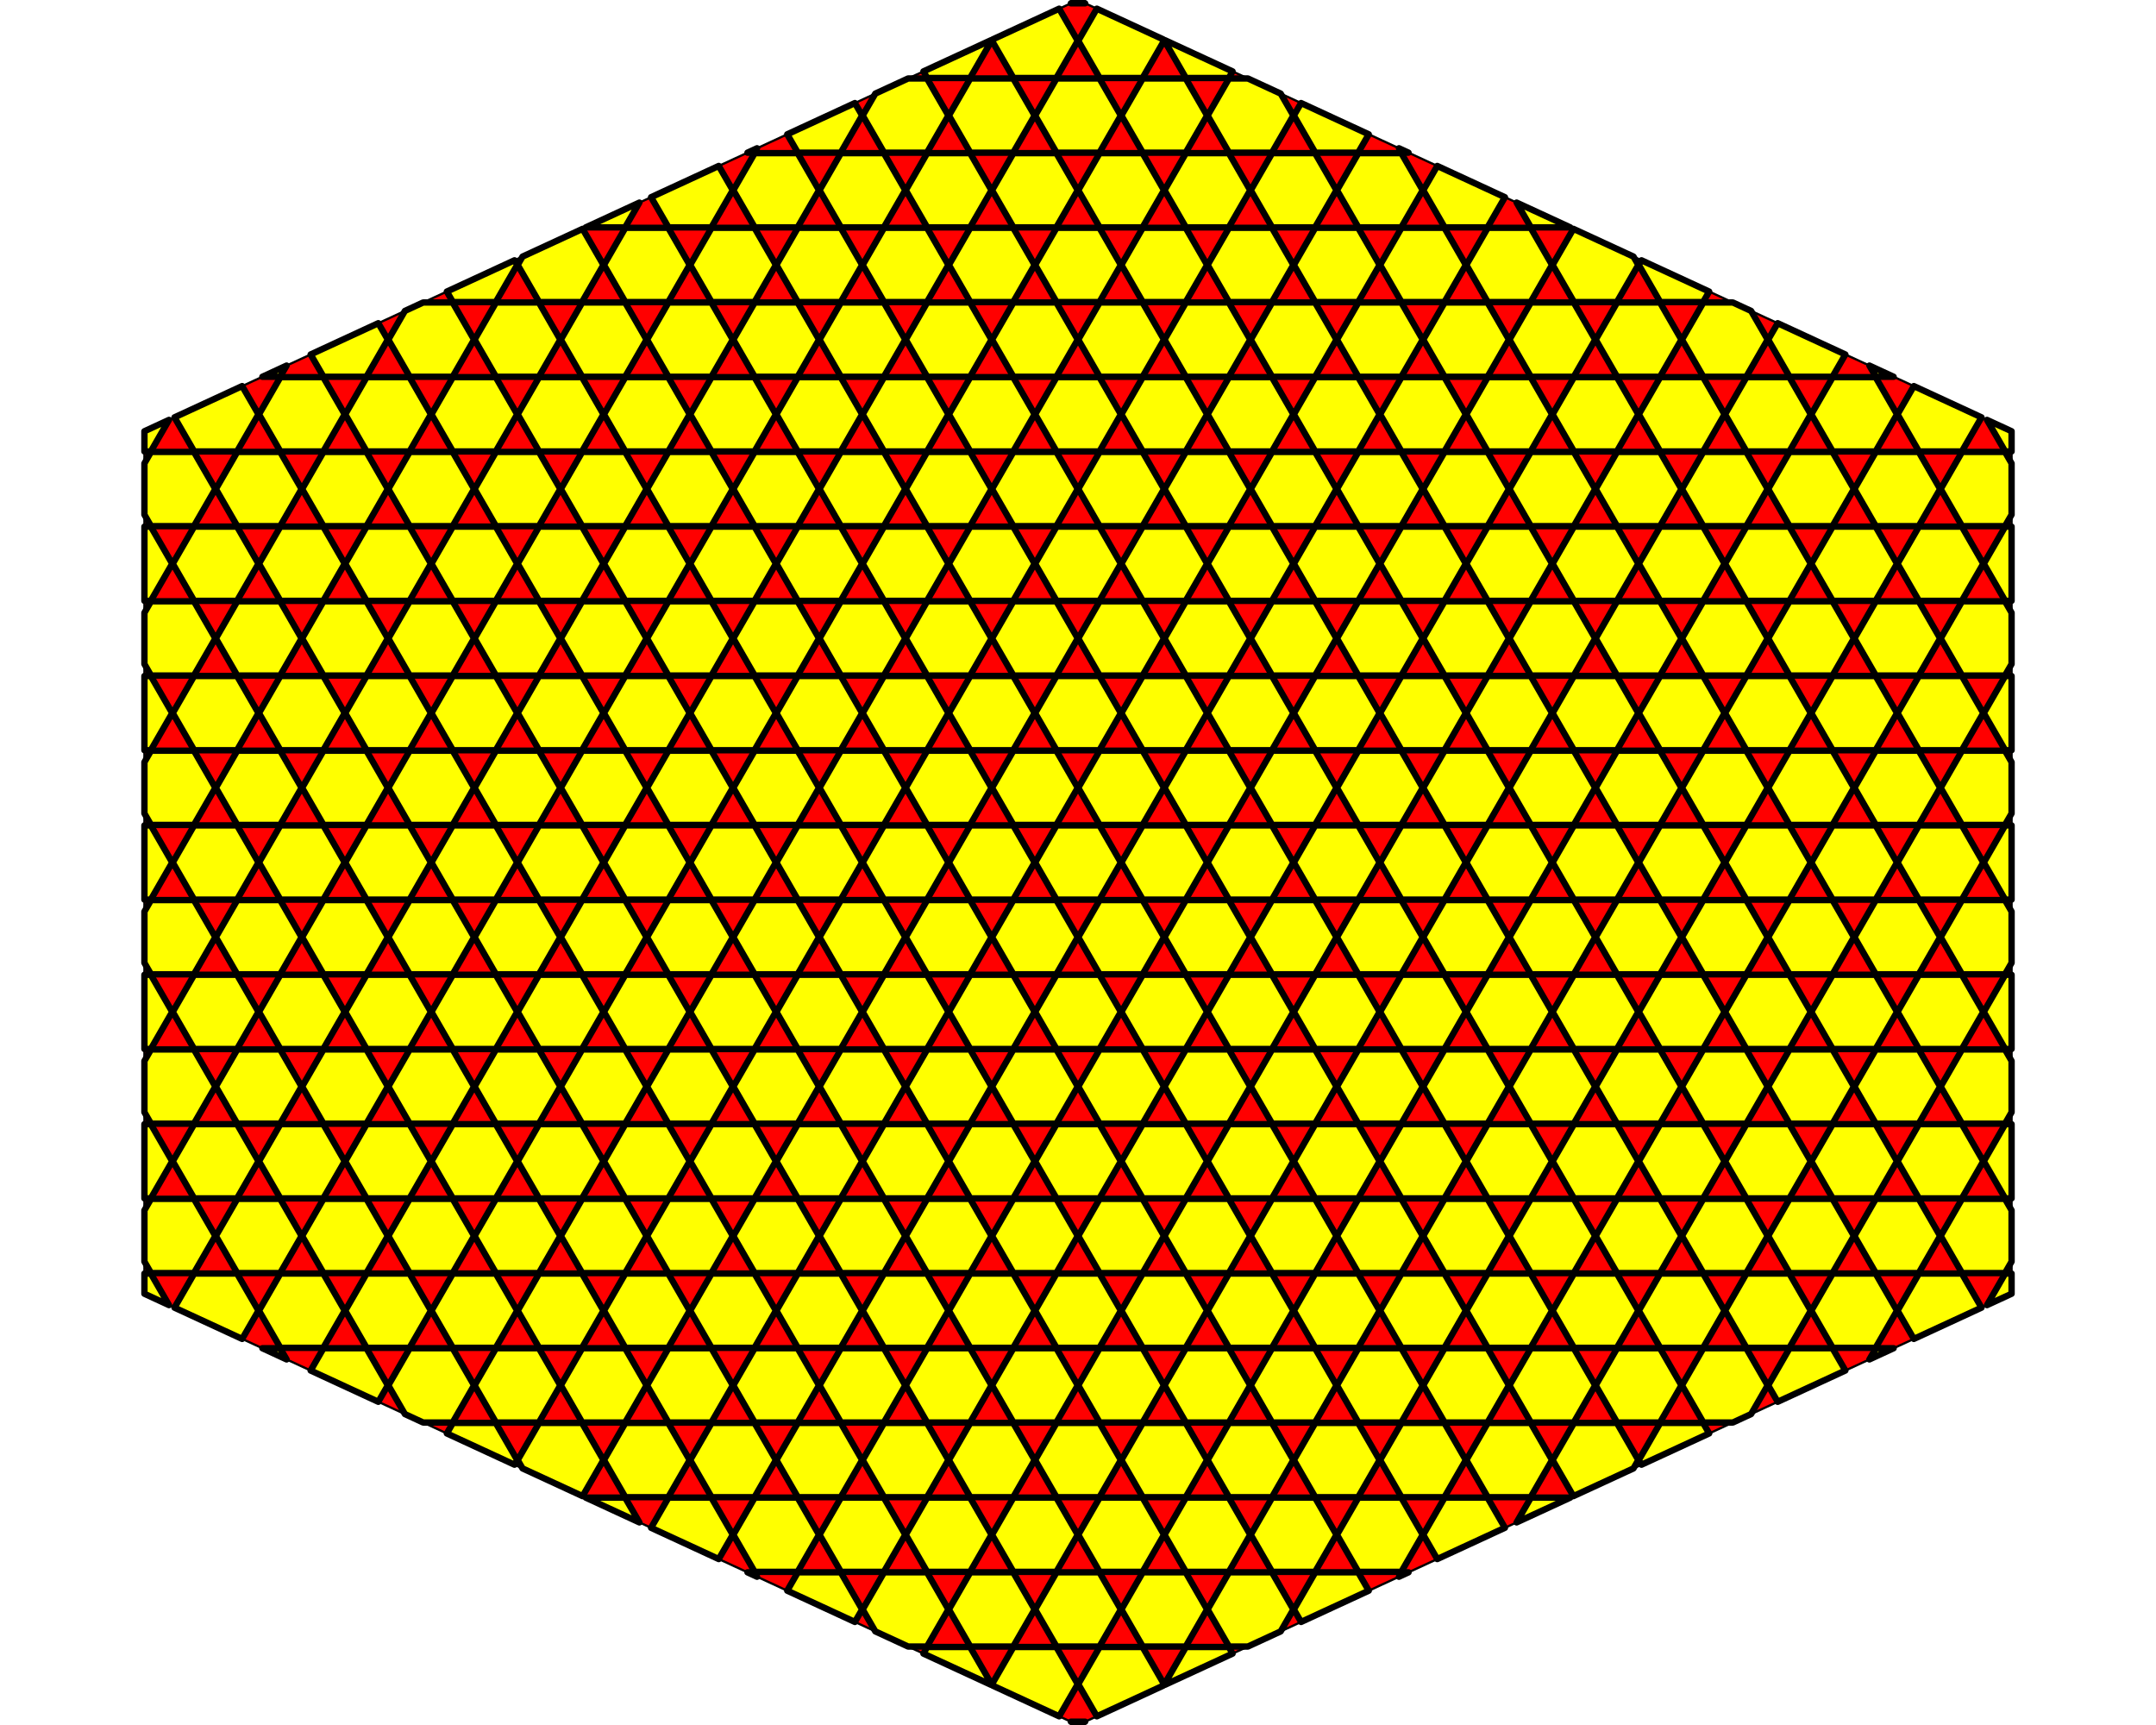 <?xml version='1.0' encoding='UTF-8' ?>
<svg xmlns='http://www.w3.org/2000/svg' xmlns:xlink='http://www.w3.org/1999/xlink' viewBox='0 0 720.00 576.00'>
<defs>
  <style type='text/css'><![CDATA[
    line, polyline, polygon, path, rect, circle {
      fill: none;
      stroke: #000000;
      stroke-linecap: round;
      stroke-linejoin: round;
      stroke-miterlimit: 10.00;
    }
  ]]></style>
</defs>
<rect width='100%' height='100%' style='stroke: none; fill: #FFFFFF;'/>
<polygon points='360.00,0.00 48.23,144.00 48.23,432.00 360.00,576.00 671.77,432.00 671.77,144.00 ' style='stroke-width: 0.75; fill: #FF0000;' />
<polygon points='64.84,375.37 57.69,387.77 64.84,400.16 79.16,400.16 86.31,387.77 79.16,375.37 ' style='stroke-width: 2.13; fill: #FFFF00;' />
<polygon points='64.84,325.49 57.69,337.88 64.84,350.28 79.16,350.28 86.31,337.88 79.16,325.49 ' style='stroke-width: 2.13; fill: #FFFF00;' />
<polygon points='64.84,275.60 57.69,288.00 64.84,300.40 79.16,300.40 86.31,288.00 79.16,275.60 ' style='stroke-width: 2.13; fill: #FFFF00;' />
<polygon points='64.84,225.72 57.69,238.12 64.84,250.51 79.16,250.51 86.31,238.12 79.16,225.72 ' style='stroke-width: 2.13; fill: #FFFF00;' />
<polygon points='64.84,175.84 57.69,188.23 64.84,200.63 79.16,200.63 86.31,188.23 79.16,175.84 ' style='stroke-width: 2.13; fill: #FFFF00;' />
<polygon points='79.24,300.55 72.09,312.94 79.24,325.34 93.56,325.34 100.71,312.94 93.56,300.55 ' style='stroke-width: 2.13; fill: #FFFF00;' />
<polygon points='79.24,250.66 72.09,263.06 79.24,275.45 93.56,275.45 100.71,263.06 93.56,250.66 ' style='stroke-width: 2.13; fill: #FFFF00;' />
<polygon points='79.24,400.31 72.09,412.71 79.24,425.10 93.56,425.10 100.71,412.71 93.56,400.31 ' style='stroke-width: 2.13; fill: #FFFF00;' />
<polygon points='79.24,350.43 72.09,362.82 79.24,375.22 93.56,375.22 100.71,362.82 93.56,350.43 ' style='stroke-width: 2.13; fill: #FFFF00;' />
<polygon points='79.24,200.78 72.09,213.18 79.24,225.57 93.56,225.57 100.71,213.18 93.56,200.78 ' style='stroke-width: 2.13; fill: #FFFF00;' />
<polygon points='79.24,150.90 72.09,163.29 79.24,175.69 93.56,175.69 100.71,163.29 93.56,150.90 ' style='stroke-width: 2.13; fill: #FFFF00;' />
<polygon points='93.64,425.25 86.49,437.65 93.64,450.05 107.96,450.05 115.11,437.65 107.96,425.25 ' style='stroke-width: 2.13; fill: #FFFF00;' />
<polygon points='93.64,375.37 86.49,387.77 93.64,400.16 107.96,400.16 115.11,387.77 107.96,375.37 ' style='stroke-width: 2.13; fill: #FFFF00;' />
<polygon points='93.64,175.84 86.49,188.23 93.64,200.63 107.96,200.63 115.11,188.23 107.96,175.84 ' style='stroke-width: 2.13; fill: #FFFF00;' />
<polygon points='93.64,125.95 86.49,138.35 93.64,150.75 107.96,150.75 115.11,138.35 107.96,125.95 ' style='stroke-width: 2.13; fill: #FFFF00;' />
<polygon points='93.64,325.49 86.49,337.88 93.64,350.28 107.96,350.28 115.11,337.88 107.96,325.49 ' style='stroke-width: 2.13; fill: #FFFF00;' />
<polygon points='93.64,275.60 86.49,288.00 93.64,300.40 107.96,300.40 115.11,288.00 107.96,275.60 ' style='stroke-width: 2.13; fill: #FFFF00;' />
<polygon points='93.64,225.72 86.49,238.12 93.64,250.51 107.96,250.51 115.11,238.12 107.96,225.72 ' style='stroke-width: 2.13; fill: #FFFF00;' />
<polygon points='108.04,350.43 100.89,362.82 108.04,375.22 122.36,375.22 129.51,362.82 122.36,350.43 ' style='stroke-width: 2.13; fill: #FFFF00;' />
<polygon points='108.04,300.55 100.89,312.94 108.04,325.34 122.36,325.34 129.51,312.94 122.36,300.55 ' style='stroke-width: 2.13; fill: #FFFF00;' />
<polygon points='108.04,250.66 100.89,263.06 108.04,275.45 122.36,275.45 129.51,263.06 122.36,250.66 ' style='stroke-width: 2.13; fill: #FFFF00;' />
<polygon points='108.04,200.78 100.89,213.18 108.04,225.57 122.36,225.57 129.51,213.18 122.36,200.78 ' style='stroke-width: 2.13; fill: #FFFF00;' />
<polygon points='108.04,400.31 100.89,412.71 108.04,425.10 122.36,425.10 129.51,412.71 122.36,400.31 ' style='stroke-width: 2.13; fill: #FFFF00;' />
<polygon points='108.04,150.90 100.89,163.29 108.04,175.69 122.36,175.69 129.51,163.29 122.36,150.90 ' style='stroke-width: 2.13; fill: #FFFF00;' />
<polygon points='122.44,425.25 115.29,437.65 122.44,450.05 136.76,450.05 143.91,437.65 136.76,425.25 ' style='stroke-width: 2.13; fill: #FFFF00;' />
<polygon points='122.44,125.95 115.29,138.35 122.44,150.75 136.76,150.75 143.91,138.35 136.76,125.95 ' style='stroke-width: 2.13; fill: #FFFF00;' />
<polygon points='122.44,325.49 115.29,337.88 122.44,350.28 136.76,350.28 143.91,337.88 136.76,325.49 ' style='stroke-width: 2.13; fill: #FFFF00;' />
<polygon points='122.44,275.60 115.29,288.00 122.44,300.40 136.76,300.40 143.91,288.00 136.76,275.60 ' style='stroke-width: 2.13; fill: #FFFF00;' />
<polygon points='122.44,225.72 115.29,238.12 122.44,250.51 136.76,250.51 143.91,238.12 136.76,225.72 ' style='stroke-width: 2.13; fill: #FFFF00;' />
<polygon points='122.44,375.37 115.29,387.77 122.44,400.16 136.76,400.16 143.91,387.77 136.76,375.37 ' style='stroke-width: 2.13; fill: #FFFF00;' />
<polygon points='122.44,175.84 115.29,188.23 122.44,200.63 136.76,200.63 143.91,188.23 136.76,175.84 ' style='stroke-width: 2.13; fill: #FFFF00;' />
<polygon points='136.84,400.31 129.69,412.71 136.84,425.10 151.16,425.10 158.31,412.71 151.16,400.31 ' style='stroke-width: 2.13; fill: #FFFF00;' />
<polygon points='136.84,150.90 129.69,163.29 136.84,175.69 151.16,175.69 158.31,163.29 151.16,150.90 ' style='stroke-width: 2.13; fill: #FFFF00;' />
<polygon points='136.84,350.43 129.69,362.82 136.84,375.22 151.16,375.22 158.31,362.82 151.16,350.43 ' style='stroke-width: 2.13; fill: #FFFF00;' />
<polygon points='136.84,300.55 129.69,312.94 136.84,325.34 151.16,325.34 158.31,312.94 151.16,300.55 ' style='stroke-width: 2.13; fill: #FFFF00;' />
<polygon points='136.84,250.66 129.69,263.06 136.84,275.45 151.16,275.45 158.31,263.06 151.16,250.66 ' style='stroke-width: 2.13; fill: #FFFF00;' />
<polygon points='136.84,200.78 129.69,213.18 136.84,225.57 151.16,225.57 158.31,213.18 151.16,200.78 ' style='stroke-width: 2.13; fill: #FFFF00;' />
<polygon points='151.24,425.25 144.09,437.65 151.24,450.05 165.56,450.05 172.71,437.65 165.56,425.25 ' style='stroke-width: 2.13; fill: #FFFF00;' />
<polygon points='151.24,125.95 144.09,138.35 151.24,150.75 165.56,150.75 172.71,138.35 165.56,125.95 ' style='stroke-width: 2.13; fill: #FFFF00;' />
<polygon points='151.24,325.49 144.09,337.88 151.24,350.28 165.56,350.28 172.71,337.88 165.56,325.49 ' style='stroke-width: 2.13; fill: #FFFF00;' />
<polygon points='151.24,275.60 144.09,288.00 151.24,300.40 165.56,300.40 172.71,288.00 165.56,275.60 ' style='stroke-width: 2.13; fill: #FFFF00;' />
<polygon points='151.24,225.72 144.09,238.12 151.24,250.51 165.56,250.51 172.71,238.12 165.56,225.72 ' style='stroke-width: 2.13; fill: #FFFF00;' />
<polygon points='151.24,375.37 144.09,387.77 151.24,400.16 165.56,400.16 172.71,387.77 165.56,375.37 ' style='stroke-width: 2.13; fill: #FFFF00;' />
<polygon points='151.24,175.84 144.09,188.23 151.24,200.63 165.56,200.63 172.71,188.23 165.56,175.84 ' style='stroke-width: 2.13; fill: #FFFF00;' />
<polygon points='165.64,450.19 158.49,462.59 165.64,474.99 179.96,474.99 187.11,462.59 179.96,450.19 ' style='stroke-width: 2.13; fill: #FFFF00;' />
<polygon points='165.64,350.43 158.49,362.82 165.64,375.22 179.96,375.22 187.11,362.82 179.96,350.43 ' style='stroke-width: 2.13; fill: #FFFF00;' />
<polygon points='165.64,300.55 158.49,312.94 165.64,325.34 179.96,325.34 187.11,312.94 179.96,300.55 ' style='stroke-width: 2.13; fill: #FFFF00;' />
<polygon points='165.64,250.66 158.49,263.06 165.64,275.45 179.96,275.45 187.11,263.06 179.96,250.66 ' style='stroke-width: 2.13; fill: #FFFF00;' />
<polygon points='165.64,200.78 158.49,213.18 165.64,225.57 179.96,225.57 187.11,213.18 179.96,200.78 ' style='stroke-width: 2.13; fill: #FFFF00;' />
<polygon points='165.64,101.01 158.49,113.41 165.64,125.81 179.96,125.81 187.11,113.41 179.96,101.01 ' style='stroke-width: 2.13; fill: #FFFF00;' />
<polygon points='165.64,400.31 158.49,412.71 165.64,425.10 179.96,425.10 187.11,412.71 179.96,400.31 ' style='stroke-width: 2.13; fill: #FFFF00;' />
<polygon points='165.64,150.90 158.49,163.29 165.64,175.69 179.96,175.69 187.11,163.29 179.96,150.90 ' style='stroke-width: 2.13; fill: #FFFF00;' />
<polygon points='180.04,175.84 172.89,188.23 180.04,200.63 194.36,200.63 201.51,188.23 194.36,175.84 ' style='stroke-width: 2.13; fill: #FFFF00;' />
<polygon points='180.04,375.37 172.89,387.77 180.04,400.16 194.36,400.16 201.51,387.77 194.36,375.37 ' style='stroke-width: 2.13; fill: #FFFF00;' />
<polygon points='180.04,425.25 172.89,437.65 180.04,450.05 194.36,450.05 201.51,437.65 194.36,425.25 ' style='stroke-width: 2.13; fill: #FFFF00;' />
<polygon points='180.04,325.49 172.89,337.88 180.04,350.28 194.36,350.28 201.51,337.88 194.36,325.49 ' style='stroke-width: 2.13; fill: #FFFF00;' />
<polygon points='180.04,275.60 172.89,288.00 180.04,300.40 194.36,300.40 201.51,288.00 194.36,275.60 ' style='stroke-width: 2.13; fill: #FFFF00;' />
<polygon points='180.04,225.72 172.89,238.12 180.04,250.51 194.36,250.51 201.51,238.12 194.36,225.72 ' style='stroke-width: 2.13; fill: #FFFF00;' />
<polygon points='180.04,125.95 172.89,138.35 180.04,150.75 194.36,150.75 201.51,138.35 194.36,125.95 ' style='stroke-width: 2.13; fill: #FFFF00;' />
<polygon points='194.44,400.31 187.29,412.71 194.44,425.10 208.76,425.10 215.91,412.71 208.76,400.31 ' style='stroke-width: 2.13; fill: #FFFF00;' />
<polygon points='194.44,150.90 187.29,163.29 194.44,175.69 208.76,175.69 215.91,163.29 208.76,150.90 ' style='stroke-width: 2.13; fill: #FFFF00;' />
<polygon points='194.44,450.19 187.29,462.59 194.44,474.99 208.76,474.99 215.91,462.59 208.76,450.19 ' style='stroke-width: 2.13; fill: #FFFF00;' />
<polygon points='194.44,300.55 187.29,312.94 194.44,325.34 208.76,325.34 215.91,312.94 208.76,300.55 ' style='stroke-width: 2.13; fill: #FFFF00;' />
<polygon points='194.44,250.66 187.29,263.06 194.44,275.45 208.76,275.45 215.91,263.06 208.76,250.66 ' style='stroke-width: 2.13; fill: #FFFF00;' />
<polygon points='194.44,101.01 187.29,113.41 194.44,125.81 208.76,125.81 215.91,113.41 208.76,101.01 ' style='stroke-width: 2.13; fill: #FFFF00;' />
<polygon points='194.44,350.43 187.29,362.82 194.44,375.22 208.76,375.22 215.91,362.82 208.76,350.43 ' style='stroke-width: 2.13; fill: #FFFF00;' />
<polygon points='194.44,200.78 187.29,213.18 194.44,225.57 208.76,225.57 215.91,213.18 208.76,200.78 ' style='stroke-width: 2.13; fill: #FFFF00;' />
<polygon points='208.84,175.84 201.69,188.23 208.84,200.63 223.16,200.63 230.31,188.23 223.16,175.84 ' style='stroke-width: 2.13; fill: #FFFF00;' />
<polygon points='208.84,425.25 201.69,437.65 208.84,450.05 223.16,450.05 230.31,437.65 223.16,425.25 ' style='stroke-width: 2.13; fill: #FFFF00;' />
<polygon points='208.84,375.37 201.69,387.77 208.84,400.16 223.16,400.16 230.31,387.77 223.16,375.37 ' style='stroke-width: 2.13; fill: #FFFF00;' />
<polygon points='208.84,325.49 201.69,337.88 208.84,350.28 223.16,350.28 230.31,337.88 223.16,325.49 ' style='stroke-width: 2.13; fill: #FFFF00;' />
<polygon points='208.84,275.60 201.69,288.00 208.84,300.40 223.16,300.40 230.31,288.00 223.16,275.60 ' style='stroke-width: 2.13; fill: #FFFF00;' />
<polygon points='208.84,225.72 201.69,238.12 208.84,250.51 223.16,250.51 230.31,238.12 223.16,225.72 ' style='stroke-width: 2.13; fill: #FFFF00;' />
<polygon points='208.84,125.95 201.69,138.35 208.84,150.75 223.16,150.75 230.31,138.35 223.16,125.95 ' style='stroke-width: 2.13; fill: #FFFF00;' />
<polygon points='208.84,475.14 201.69,487.53 208.84,499.93 223.16,499.93 230.31,487.53 223.16,475.14 ' style='stroke-width: 2.13; fill: #FFFF00;' />
<polygon points='208.84,76.07 201.69,88.47 208.84,100.86 223.16,100.86 230.31,88.47 223.16,76.07 ' style='stroke-width: 2.13; fill: #FFFF00;' />
<polygon points='223.24,350.43 216.09,362.82 223.24,375.22 237.56,375.22 244.71,362.82 237.56,350.43 ' style='stroke-width: 2.13; fill: #FFFF00;' />
<polygon points='223.24,200.78 216.09,213.18 223.24,225.57 237.56,225.57 244.71,213.18 237.56,200.78 ' style='stroke-width: 2.13; fill: #FFFF00;' />
<polygon points='223.24,450.19 216.09,462.59 223.24,474.99 237.56,474.99 244.71,462.59 237.56,450.19 ' style='stroke-width: 2.13; fill: #FFFF00;' />
<polygon points='223.24,400.31 216.09,412.71 223.24,425.10 237.56,425.10 244.71,412.71 237.56,400.31 ' style='stroke-width: 2.13; fill: #FFFF00;' />
<polygon points='223.24,300.55 216.09,312.94 223.24,325.34 237.56,325.34 244.71,312.94 237.56,300.55 ' style='stroke-width: 2.13; fill: #FFFF00;' />
<polygon points='223.24,250.66 216.09,263.06 223.24,275.45 237.56,275.45 244.71,263.06 237.56,250.66 ' style='stroke-width: 2.13; fill: #FFFF00;' />
<polygon points='223.24,150.90 216.09,163.29 223.24,175.69 237.56,175.69 244.71,163.29 237.56,150.90 ' style='stroke-width: 2.13; fill: #FFFF00;' />
<polygon points='223.24,101.01 216.09,113.41 223.24,125.81 237.56,125.81 244.71,113.41 237.56,101.01 ' style='stroke-width: 2.13; fill: #FFFF00;' />
<polygon points='237.64,375.37 230.49,387.77 237.64,400.16 251.96,400.16 259.11,387.77 251.96,375.37 ' style='stroke-width: 2.13; fill: #FFFF00;' />
<polygon points='237.64,325.49 230.49,337.88 237.64,350.28 251.96,350.28 259.11,337.88 251.96,325.49 ' style='stroke-width: 2.13; fill: #FFFF00;' />
<polygon points='237.64,275.60 230.49,288.00 237.64,300.40 251.96,300.40 259.11,288.00 251.96,275.60 ' style='stroke-width: 2.13; fill: #FFFF00;' />
<polygon points='237.64,225.72 230.49,238.12 237.64,250.51 251.96,250.51 259.11,238.12 251.96,225.72 ' style='stroke-width: 2.13; fill: #FFFF00;' />
<polygon points='237.64,175.84 230.49,188.23 237.64,200.63 251.96,200.63 259.11,188.23 251.96,175.84 ' style='stroke-width: 2.13; fill: #FFFF00;' />
<polygon points='237.64,425.25 230.49,437.65 237.64,450.05 251.96,450.05 259.11,437.65 251.96,425.25 ' style='stroke-width: 2.13; fill: #FFFF00;' />
<polygon points='237.64,125.95 230.49,138.35 237.64,150.75 251.96,150.75 259.11,138.35 251.96,125.95 ' style='stroke-width: 2.13; fill: #FFFF00;' />
<polygon points='237.64,475.14 230.49,487.53 237.64,499.93 251.96,499.93 259.11,487.53 251.96,475.14 ' style='stroke-width: 2.13; fill: #FFFF00;' />
<polygon points='237.64,76.07 230.49,88.47 237.64,100.86 251.96,100.86 259.11,88.47 251.96,76.07 ' style='stroke-width: 2.13; fill: #FFFF00;' />
<polygon points='252.04,500.08 244.89,512.47 252.04,524.87 266.36,524.87 273.51,512.47 266.36,500.08 ' style='stroke-width: 2.13; fill: #FFFF00;' />
<polygon points='252.04,450.19 244.89,462.59 252.04,474.99 266.36,474.99 273.51,462.59 266.36,450.19 ' style='stroke-width: 2.13; fill: #FFFF00;' />
<polygon points='252.04,400.31 244.89,412.71 252.04,425.10 266.36,425.10 273.51,412.71 266.36,400.31 ' style='stroke-width: 2.13; fill: #FFFF00;' />
<polygon points='252.04,350.43 244.89,362.82 252.04,375.22 266.36,375.22 273.51,362.82 266.36,350.43 ' style='stroke-width: 2.13; fill: #FFFF00;' />
<polygon points='252.04,300.55 244.89,312.94 252.04,325.34 266.36,325.34 273.51,312.94 266.36,300.55 ' style='stroke-width: 2.13; fill: #FFFF00;' />
<polygon points='252.04,250.66 244.89,263.06 252.04,275.45 266.36,275.45 273.51,263.06 266.36,250.66 ' style='stroke-width: 2.13; fill: #FFFF00;' />
<polygon points='252.04,200.78 244.89,213.18 252.04,225.57 266.36,225.57 273.51,213.18 266.36,200.78 ' style='stroke-width: 2.13; fill: #FFFF00;' />
<polygon points='252.04,150.90 244.89,163.29 252.04,175.69 266.36,175.69 273.51,163.29 266.36,150.90 ' style='stroke-width: 2.13; fill: #FFFF00;' />
<polygon points='252.04,101.01 244.89,113.41 252.04,125.81 266.36,125.81 273.51,113.41 266.36,101.01 ' style='stroke-width: 2.13; fill: #FFFF00;' />
<polygon points='252.04,51.13 244.89,63.53 252.04,75.92 266.36,75.92 273.51,63.53 266.36,51.13 ' style='stroke-width: 2.13; fill: #FFFF00;' />
<polygon points='266.44,425.25 259.29,437.65 266.44,450.05 280.76,450.05 287.91,437.65 280.76,425.25 ' style='stroke-width: 2.13; fill: #FFFF00;' />
<polygon points='266.44,375.37 259.29,387.77 266.44,400.16 280.76,400.16 287.91,387.77 280.76,375.37 ' style='stroke-width: 2.13; fill: #FFFF00;' />
<polygon points='266.44,325.49 259.29,337.88 266.44,350.28 280.76,350.28 287.91,337.88 280.76,325.49 ' style='stroke-width: 2.13; fill: #FFFF00;' />
<polygon points='266.44,275.60 259.29,288.00 266.44,300.40 280.76,300.40 287.91,288.00 280.76,275.60 ' style='stroke-width: 2.13; fill: #FFFF00;' />
<polygon points='266.44,225.72 259.29,238.12 266.44,250.51 280.76,250.51 287.91,238.12 280.76,225.72 ' style='stroke-width: 2.13; fill: #FFFF00;' />
<polygon points='266.44,175.84 259.29,188.23 266.44,200.63 280.76,200.63 287.91,188.23 280.76,175.84 ' style='stroke-width: 2.13; fill: #FFFF00;' />
<polygon points='266.44,125.95 259.29,138.35 266.44,150.75 280.76,150.75 287.91,138.35 280.76,125.95 ' style='stroke-width: 2.13; fill: #FFFF00;' />
<polygon points='266.44,475.14 259.29,487.53 266.44,499.93 280.76,499.93 287.91,487.53 280.76,475.14 ' style='stroke-width: 2.13; fill: #FFFF00;' />
<polygon points='266.44,76.07 259.29,88.47 266.44,100.86 280.76,100.86 287.91,88.47 280.76,76.07 ' style='stroke-width: 2.13; fill: #FFFF00;' />
<polygon points='280.84,500.08 273.69,512.47 280.84,524.87 295.16,524.87 302.31,512.47 295.16,500.08 ' style='stroke-width: 2.13; fill: #FFFF00;' />
<polygon points='280.84,400.31 273.69,412.71 280.84,425.10 295.16,425.10 302.31,412.71 295.16,400.31 ' style='stroke-width: 2.13; fill: #FFFF00;' />
<polygon points='280.84,350.43 273.69,362.82 280.84,375.22 295.16,375.22 302.31,362.82 295.16,350.43 ' style='stroke-width: 2.13; fill: #FFFF00;' />
<polygon points='280.84,300.55 273.69,312.94 280.84,325.34 295.16,325.34 302.31,312.94 295.16,300.55 ' style='stroke-width: 2.13; fill: #FFFF00;' />
<polygon points='280.84,250.66 273.69,263.06 280.84,275.45 295.16,275.45 302.31,263.06 295.16,250.66 ' style='stroke-width: 2.13; fill: #FFFF00;' />
<polygon points='280.84,200.78 273.69,213.18 280.84,225.57 295.16,225.57 302.31,213.18 295.16,200.78 ' style='stroke-width: 2.13; fill: #FFFF00;' />
<polygon points='280.84,150.90 273.69,163.29 280.84,175.69 295.16,175.69 302.31,163.29 295.16,150.90 ' style='stroke-width: 2.13; fill: #FFFF00;' />
<polygon points='280.84,101.01 273.69,113.41 280.84,125.81 295.16,125.81 302.31,113.41 295.16,101.01 ' style='stroke-width: 2.13; fill: #FFFF00;' />
<polygon points='280.84,51.13 273.69,63.53 280.84,75.92 295.16,75.92 302.31,63.53 295.16,51.13 ' style='stroke-width: 2.13; fill: #FFFF00;' />
<polygon points='280.84,450.19 273.69,462.59 280.84,474.99 295.16,474.99 302.31,462.59 295.16,450.19 ' style='stroke-width: 2.13; fill: #FFFF00;' />
<polygon points='295.24,425.25 288.09,437.65 295.24,450.05 309.56,450.05 316.71,437.65 309.56,425.25 ' style='stroke-width: 2.13; fill: #FFFF00;' />
<polygon points='295.24,375.37 288.09,387.77 295.24,400.16 309.56,400.16 316.71,387.77 309.56,375.37 ' style='stroke-width: 2.13; fill: #FFFF00;' />
<polygon points='295.24,325.49 288.09,337.88 295.24,350.28 309.56,350.28 316.71,337.88 309.56,325.49 ' style='stroke-width: 2.13; fill: #FFFF00;' />
<polygon points='295.24,275.60 288.09,288.00 295.24,300.40 309.56,300.40 316.71,288.00 309.56,275.60 ' style='stroke-width: 2.13; fill: #FFFF00;' />
<polygon points='295.24,225.72 288.09,238.12 295.24,250.51 309.56,250.51 316.71,238.12 309.56,225.72 ' style='stroke-width: 2.13; fill: #FFFF00;' />
<polygon points='295.24,175.84 288.09,188.23 295.24,200.63 309.56,200.63 316.71,188.23 309.56,175.84 ' style='stroke-width: 2.13; fill: #FFFF00;' />
<polygon points='295.24,125.95 288.09,138.35 295.24,150.75 309.56,150.75 316.71,138.35 309.56,125.95 ' style='stroke-width: 2.13; fill: #FFFF00;' />
<polygon points='295.24,475.14 288.09,487.53 295.24,499.93 309.56,499.93 316.71,487.53 309.56,475.14 ' style='stroke-width: 2.13; fill: #FFFF00;' />
<polygon points='295.24,76.07 288.09,88.47 295.24,100.86 309.56,100.86 316.71,88.47 309.56,76.07 ' style='stroke-width: 2.13; fill: #FFFF00;' />
<polygon points='309.64,500.08 302.49,512.47 309.64,524.87 323.96,524.87 331.11,512.47 323.96,500.08 ' style='stroke-width: 2.13; fill: #FFFF00;' />
<polygon points='309.64,450.19 302.49,462.59 309.64,474.99 323.96,474.99 331.11,462.59 323.96,450.19 ' style='stroke-width: 2.13; fill: #FFFF00;' />
<polygon points='309.64,400.31 302.49,412.71 309.64,425.10 323.96,425.10 331.11,412.71 323.96,400.31 ' style='stroke-width: 2.13; fill: #FFFF00;' />
<polygon points='309.64,350.43 302.49,362.82 309.64,375.22 323.96,375.22 331.11,362.82 323.96,350.43 ' style='stroke-width: 2.13; fill: #FFFF00;' />
<polygon points='309.64,300.55 302.49,312.94 309.64,325.34 323.96,325.34 331.11,312.94 323.96,300.55 ' style='stroke-width: 2.13; fill: #FFFF00;' />
<polygon points='309.64,250.66 302.49,263.06 309.64,275.45 323.96,275.45 331.11,263.06 323.96,250.66 ' style='stroke-width: 2.13; fill: #FFFF00;' />
<polygon points='309.64,200.78 302.49,213.18 309.64,225.57 323.96,225.57 331.11,213.18 323.96,200.78 ' style='stroke-width: 2.13; fill: #FFFF00;' />
<polygon points='309.64,150.90 302.49,163.29 309.64,175.69 323.96,175.69 331.11,163.29 323.96,150.90 ' style='stroke-width: 2.13; fill: #FFFF00;' />
<polygon points='309.64,101.01 302.49,113.41 309.64,125.81 323.96,125.81 331.11,113.41 323.96,101.01 ' style='stroke-width: 2.13; fill: #FFFF00;' />
<polygon points='309.64,51.13 302.49,63.53 309.64,75.92 323.96,75.92 331.11,63.53 323.96,51.13 ' style='stroke-width: 2.13; fill: #FFFF00;' />
<polygon points='324.04,525.02 316.89,537.42 324.04,549.81 338.36,549.81 345.51,537.42 338.36,525.02 ' style='stroke-width: 2.13; fill: #FFFF00;' />
<polygon points='324.04,475.14 316.89,487.53 324.04,499.93 338.36,499.93 345.51,487.53 338.36,475.14 ' style='stroke-width: 2.13; fill: #FFFF00;' />
<polygon points='324.04,325.49 316.89,337.88 324.04,350.28 338.36,350.28 345.51,337.88 338.36,325.49 ' style='stroke-width: 2.13; fill: #FFFF00;' />
<polygon points='324.04,275.60 316.89,288.00 324.04,300.40 338.36,300.40 345.51,288.00 338.36,275.60 ' style='stroke-width: 2.13; fill: #FFFF00;' />
<polygon points='324.04,225.72 316.89,238.12 324.04,250.51 338.36,250.51 345.51,238.12 338.36,225.72 ' style='stroke-width: 2.13; fill: #FFFF00;' />
<polygon points='324.04,175.84 316.89,188.23 324.04,200.63 338.36,200.63 345.51,188.23 338.36,175.84 ' style='stroke-width: 2.13; fill: #FFFF00;' />
<polygon points='324.04,76.07 316.89,88.47 324.04,100.86 338.36,100.86 345.51,88.47 338.36,76.07 ' style='stroke-width: 2.13; fill: #FFFF00;' />
<polygon points='324.04,26.19 316.89,38.58 324.04,50.98 338.36,50.98 345.51,38.58 338.36,26.19 ' style='stroke-width: 2.13; fill: #FFFF00;' />
<polygon points='324.04,425.25 316.89,437.65 324.04,450.05 338.36,450.05 345.51,437.65 338.36,425.25 ' style='stroke-width: 2.13; fill: #FFFF00;' />
<polygon points='324.04,375.37 316.89,387.77 324.04,400.16 338.36,400.16 345.51,387.77 338.36,375.37 ' style='stroke-width: 2.13; fill: #FFFF00;' />
<polygon points='324.04,125.95 316.89,138.35 324.04,150.75 338.36,150.75 345.51,138.35 338.36,125.95 ' style='stroke-width: 2.13; fill: #FFFF00;' />
<polygon points='338.44,450.19 331.29,462.59 338.44,474.99 352.76,474.99 359.91,462.59 352.76,450.19 ' style='stroke-width: 2.13; fill: #FFFF00;' />
<polygon points='338.44,101.01 331.29,113.41 338.44,125.81 352.76,125.81 359.91,113.41 352.76,101.01 ' style='stroke-width: 2.13; fill: #FFFF00;' />
<polygon points='338.44,500.08 331.29,512.47 338.44,524.87 352.76,524.87 359.91,512.47 352.76,500.08 ' style='stroke-width: 2.13; fill: #FFFF00;' />
<polygon points='338.44,350.43 331.29,362.82 338.44,375.22 352.76,375.22 359.91,362.82 352.76,350.43 ' style='stroke-width: 2.13; fill: #FFFF00;' />
<polygon points='338.44,300.55 331.29,312.94 338.44,325.34 352.76,325.34 359.91,312.94 352.76,300.55 ' style='stroke-width: 2.13; fill: #FFFF00;' />
<polygon points='338.44,250.66 331.29,263.06 338.44,275.45 352.76,275.45 359.91,263.06 352.76,250.66 ' style='stroke-width: 2.13; fill: #FFFF00;' />
<polygon points='338.44,200.78 331.29,213.18 338.44,225.57 352.76,225.57 359.91,213.18 352.76,200.78 ' style='stroke-width: 2.13; fill: #FFFF00;' />
<polygon points='338.44,51.13 331.29,63.53 338.44,75.92 352.76,75.92 359.91,63.53 352.76,51.13 ' style='stroke-width: 2.13; fill: #FFFF00;' />
<polygon points='338.44,400.31 331.29,412.71 338.44,425.10 352.76,425.10 359.91,412.71 352.76,400.31 ' style='stroke-width: 2.13; fill: #FFFF00;' />
<polygon points='338.44,150.90 331.29,163.29 338.44,175.69 352.76,175.69 359.91,163.29 352.76,150.90 ' style='stroke-width: 2.13; fill: #FFFF00;' />
<polygon points='352.84,525.02 345.69,537.42 352.84,549.81 367.16,549.81 374.31,537.42 367.16,525.02 ' style='stroke-width: 2.13; fill: #FFFF00;' />
<polygon points='352.84,475.14 345.69,487.53 352.84,499.93 367.16,499.93 374.31,487.53 367.16,475.14 ' style='stroke-width: 2.13; fill: #FFFF00;' />
<polygon points='352.84,425.25 345.69,437.65 352.84,450.05 367.16,450.05 374.31,437.65 367.16,425.25 ' style='stroke-width: 2.13; fill: #FFFF00;' />
<polygon points='352.84,375.37 345.69,387.77 352.84,400.16 367.16,400.16 374.31,387.77 367.16,375.37 ' style='stroke-width: 2.13; fill: #FFFF00;' />
<polygon points='352.84,325.49 345.69,337.88 352.84,350.28 367.16,350.28 374.31,337.88 367.16,325.49 ' style='stroke-width: 2.13; fill: #FFFF00;' />
<polygon points='352.84,275.60 345.69,288.00 352.84,300.40 367.16,300.40 374.31,288.00 367.16,275.60 ' style='stroke-width: 2.13; fill: #FFFF00;' />
<polygon points='352.84,225.72 345.69,238.12 352.84,250.51 367.16,250.51 374.31,238.12 367.16,225.72 ' style='stroke-width: 2.13; fill: #FFFF00;' />
<polygon points='352.84,175.84 345.69,188.23 352.84,200.63 367.16,200.63 374.31,188.23 367.16,175.84 ' style='stroke-width: 2.13; fill: #FFFF00;' />
<polygon points='352.84,125.95 345.69,138.35 352.84,150.75 367.16,150.75 374.31,138.35 367.16,125.95 ' style='stroke-width: 2.13; fill: #FFFF00;' />
<polygon points='352.84,76.07 345.69,88.47 352.84,100.86 367.16,100.86 374.31,88.47 367.16,76.07 ' style='stroke-width: 2.13; fill: #FFFF00;' />
<polygon points='352.84,26.19 345.69,38.58 352.84,50.98 367.16,50.98 374.31,38.58 367.16,26.19 ' style='stroke-width: 2.13; fill: #FFFF00;' />
<polygon points='367.24,500.08 360.09,512.47 367.24,524.87 381.56,524.87 388.71,512.47 381.56,500.08 ' style='stroke-width: 2.13; fill: #FFFF00;' />
<polygon points='367.24,400.31 360.09,412.71 367.24,425.10 381.56,425.10 388.71,412.71 381.56,400.31 ' style='stroke-width: 2.13; fill: #FFFF00;' />
<polygon points='367.24,350.43 360.09,362.82 367.24,375.22 381.56,375.22 388.71,362.82 381.56,350.43 ' style='stroke-width: 2.13; fill: #FFFF00;' />
<polygon points='367.24,300.55 360.09,312.94 367.24,325.34 381.56,325.34 388.71,312.94 381.56,300.55 ' style='stroke-width: 2.13; fill: #FFFF00;' />
<polygon points='367.24,250.66 360.09,263.06 367.24,275.45 381.56,275.45 388.71,263.06 381.56,250.66 ' style='stroke-width: 2.13; fill: #FFFF00;' />
<polygon points='367.24,200.78 360.09,213.18 367.24,225.57 381.56,225.57 388.71,213.18 381.56,200.78 ' style='stroke-width: 2.13; fill: #FFFF00;' />
<polygon points='367.24,150.90 360.09,163.29 367.24,175.69 381.56,175.69 388.71,163.29 381.56,150.90 ' style='stroke-width: 2.13; fill: #FFFF00;' />
<polygon points='367.24,51.13 360.09,63.53 367.24,75.92 381.56,75.92 388.71,63.53 381.56,51.13 ' style='stroke-width: 2.13; fill: #FFFF00;' />
<polygon points='367.24,450.19 360.09,462.59 367.24,474.99 381.56,474.99 388.71,462.59 381.56,450.19 ' style='stroke-width: 2.13; fill: #FFFF00;' />
<polygon points='367.24,101.01 360.09,113.41 367.24,125.81 381.56,125.81 388.71,113.41 381.56,101.01 ' style='stroke-width: 2.13; fill: #FFFF00;' />
<polygon points='381.64,525.02 374.49,537.42 381.64,549.81 395.96,549.81 403.11,537.42 395.96,525.02 ' style='stroke-width: 2.13; fill: #FFFF00;' />
<polygon points='381.64,475.14 374.49,487.53 381.64,499.93 395.96,499.93 403.11,487.53 395.96,475.14 ' style='stroke-width: 2.13; fill: #FFFF00;' />
<polygon points='381.64,76.07 374.49,88.47 381.64,100.86 395.96,100.86 403.11,88.47 395.96,76.07 ' style='stroke-width: 2.13; fill: #FFFF00;' />
<polygon points='381.64,26.19 374.49,38.58 381.64,50.98 395.96,50.98 403.11,38.58 395.96,26.19 ' style='stroke-width: 2.13; fill: #FFFF00;' />
<polygon points='381.64,425.25 374.49,437.65 381.64,450.05 395.96,450.05 403.11,437.65 395.96,425.25 ' style='stroke-width: 2.13; fill: #FFFF00;' />
<polygon points='381.64,375.37 374.49,387.77 381.64,400.16 395.96,400.16 403.11,387.77 395.96,375.37 ' style='stroke-width: 2.13; fill: #FFFF00;' />
<polygon points='381.64,325.49 374.49,337.88 381.64,350.28 395.96,350.28 403.11,337.88 395.96,325.49 ' style='stroke-width: 2.13; fill: #FFFF00;' />
<polygon points='381.64,275.60 374.49,288.00 381.64,300.40 395.96,300.40 403.11,288.00 395.96,275.60 ' style='stroke-width: 2.13; fill: #FFFF00;' />
<polygon points='381.64,225.72 374.49,238.12 381.64,250.51 395.96,250.51 403.11,238.12 395.96,225.72 ' style='stroke-width: 2.13; fill: #FFFF00;' />
<polygon points='381.64,175.84 374.49,188.23 381.64,200.63 395.96,200.63 403.11,188.23 395.96,175.84 ' style='stroke-width: 2.13; fill: #FFFF00;' />
<polygon points='381.64,125.95 374.49,138.35 381.64,150.75 395.96,150.75 403.11,138.35 395.96,125.95 ' style='stroke-width: 2.13; fill: #FFFF00;' />
<polygon points='396.04,500.08 388.89,512.47 396.04,524.87 410.36,524.87 417.51,512.47 410.36,500.08 ' style='stroke-width: 2.13; fill: #FFFF00;' />
<polygon points='396.04,450.19 388.89,462.59 396.04,474.99 410.36,474.99 417.51,462.59 410.36,450.19 ' style='stroke-width: 2.13; fill: #FFFF00;' />
<polygon points='396.04,400.31 388.89,412.71 396.04,425.10 410.36,425.10 417.51,412.71 410.36,400.31 ' style='stroke-width: 2.13; fill: #FFFF00;' />
<polygon points='396.04,350.43 388.89,362.82 396.04,375.22 410.36,375.22 417.51,362.82 410.36,350.43 ' style='stroke-width: 2.13; fill: #FFFF00;' />
<polygon points='396.04,300.55 388.89,312.94 396.04,325.34 410.36,325.34 417.51,312.94 410.36,300.55 ' style='stroke-width: 2.13; fill: #FFFF00;' />
<polygon points='396.04,250.66 388.89,263.06 396.04,275.45 410.36,275.45 417.51,263.06 410.36,250.66 ' style='stroke-width: 2.13; fill: #FFFF00;' />
<polygon points='396.04,200.78 388.89,213.18 396.04,225.57 410.36,225.57 417.51,213.18 410.36,200.78 ' style='stroke-width: 2.13; fill: #FFFF00;' />
<polygon points='396.04,150.90 388.89,163.29 396.04,175.69 410.36,175.69 417.51,163.29 410.36,150.90 ' style='stroke-width: 2.13; fill: #FFFF00;' />
<polygon points='396.04,101.01 388.89,113.41 396.04,125.81 410.36,125.81 417.51,113.41 410.36,101.01 ' style='stroke-width: 2.13; fill: #FFFF00;' />
<polygon points='396.04,51.13 388.89,63.53 396.04,75.92 410.36,75.92 417.51,63.53 410.36,51.13 ' style='stroke-width: 2.13; fill: #FFFF00;' />
<polygon points='410.44,475.14 403.29,487.53 410.44,499.93 424.76,499.93 431.91,487.53 424.76,475.14 ' style='stroke-width: 2.13; fill: #FFFF00;' />
<polygon points='410.44,425.25 403.29,437.65 410.44,450.05 424.76,450.05 431.91,437.65 424.76,425.25 ' style='stroke-width: 2.13; fill: #FFFF00;' />
<polygon points='410.44,375.37 403.29,387.77 410.44,400.16 424.76,400.16 431.91,387.77 424.76,375.37 ' style='stroke-width: 2.13; fill: #FFFF00;' />
<polygon points='410.44,325.49 403.29,337.88 410.44,350.28 424.76,350.28 431.91,337.88 424.76,325.49 ' style='stroke-width: 2.13; fill: #FFFF00;' />
<polygon points='410.44,275.60 403.29,288.00 410.44,300.40 424.76,300.40 431.91,288.00 424.76,275.60 ' style='stroke-width: 2.13; fill: #FFFF00;' />
<polygon points='410.44,225.72 403.29,238.12 410.44,250.51 424.76,250.51 431.91,238.12 424.76,225.72 ' style='stroke-width: 2.13; fill: #FFFF00;' />
<polygon points='410.44,175.84 403.29,188.23 410.44,200.63 424.76,200.63 431.91,188.23 424.76,175.84 ' style='stroke-width: 2.13; fill: #FFFF00;' />
<polygon points='410.44,125.95 403.29,138.35 410.44,150.75 424.76,150.75 431.91,138.35 424.76,125.95 ' style='stroke-width: 2.13; fill: #FFFF00;' />
<polygon points='410.44,76.07 403.29,88.47 410.44,100.86 424.76,100.86 431.91,88.47 424.76,76.07 ' style='stroke-width: 2.13; fill: #FFFF00;' />
<polygon points='424.84,500.08 417.69,512.47 424.84,524.87 439.16,524.87 446.31,512.47 439.16,500.08 ' style='stroke-width: 2.13; fill: #FFFF00;' />
<polygon points='424.84,450.19 417.69,462.59 424.84,474.99 439.16,474.99 446.31,462.59 439.16,450.19 ' style='stroke-width: 2.13; fill: #FFFF00;' />
<polygon points='424.84,400.31 417.69,412.71 424.84,425.10 439.16,425.10 446.31,412.71 439.16,400.31 ' style='stroke-width: 2.13; fill: #FFFF00;' />
<polygon points='424.84,350.43 417.69,362.82 424.84,375.22 439.16,375.22 446.31,362.82 439.16,350.43 ' style='stroke-width: 2.13; fill: #FFFF00;' />
<polygon points='424.84,300.55 417.69,312.94 424.84,325.34 439.16,325.34 446.31,312.94 439.16,300.55 ' style='stroke-width: 2.13; fill: #FFFF00;' />
<polygon points='424.84,250.66 417.69,263.06 424.84,275.45 439.16,275.45 446.31,263.06 439.16,250.66 ' style='stroke-width: 2.13; fill: #FFFF00;' />
<polygon points='424.84,200.78 417.69,213.18 424.84,225.57 439.16,225.57 446.31,213.18 439.16,200.78 ' style='stroke-width: 2.13; fill: #FFFF00;' />
<polygon points='424.84,150.90 417.69,163.29 424.84,175.69 439.16,175.69 446.31,163.29 439.16,150.90 ' style='stroke-width: 2.13; fill: #FFFF00;' />
<polygon points='424.84,101.01 417.69,113.41 424.84,125.81 439.16,125.81 446.31,113.41 439.16,101.01 ' style='stroke-width: 2.13; fill: #FFFF00;' />
<polygon points='424.84,51.13 417.69,63.53 424.84,75.92 439.16,75.92 446.31,63.53 439.16,51.13 ' style='stroke-width: 2.13; fill: #FFFF00;' />
<polygon points='439.24,475.14 432.09,487.53 439.24,499.93 453.56,499.93 460.71,487.53 453.56,475.14 ' style='stroke-width: 2.13; fill: #FFFF00;' />
<polygon points='439.24,76.07 432.09,88.47 439.24,100.86 453.56,100.86 460.71,88.47 453.56,76.07 ' style='stroke-width: 2.13; fill: #FFFF00;' />
<polygon points='439.24,425.25 432.09,437.65 439.24,450.05 453.56,450.05 460.71,437.65 453.56,425.25 ' style='stroke-width: 2.13; fill: #FFFF00;' />
<polygon points='439.24,375.37 432.09,387.77 439.24,400.16 453.56,400.16 460.71,387.77 453.56,375.37 ' style='stroke-width: 2.13; fill: #FFFF00;' />
<polygon points='439.24,325.49 432.09,337.88 439.24,350.28 453.56,350.28 460.71,337.88 453.56,325.49 ' style='stroke-width: 2.13; fill: #FFFF00;' />
<polygon points='439.24,275.60 432.09,288.00 439.24,300.40 453.56,300.40 460.71,288.00 453.56,275.60 ' style='stroke-width: 2.13; fill: #FFFF00;' />
<polygon points='439.24,225.72 432.09,238.12 439.24,250.51 453.56,250.51 460.71,238.12 453.56,225.72 ' style='stroke-width: 2.13; fill: #FFFF00;' />
<polygon points='439.24,175.84 432.09,188.23 439.24,200.63 453.56,200.63 460.71,188.23 453.56,175.84 ' style='stroke-width: 2.13; fill: #FFFF00;' />
<polygon points='439.24,125.95 432.09,138.35 439.24,150.75 453.56,150.75 460.71,138.35 453.56,125.95 ' style='stroke-width: 2.13; fill: #FFFF00;' />
<polygon points='453.64,450.19 446.49,462.59 453.64,474.99 467.96,474.99 475.11,462.59 467.96,450.19 ' style='stroke-width: 2.13; fill: #FFFF00;' />
<polygon points='453.64,400.31 446.49,412.71 453.64,425.10 467.96,425.10 475.11,412.71 467.96,400.31 ' style='stroke-width: 2.13; fill: #FFFF00;' />
<polygon points='453.64,350.43 446.49,362.82 453.64,375.22 467.96,375.22 475.11,362.82 467.96,350.43 ' style='stroke-width: 2.13; fill: #FFFF00;' />
<polygon points='453.64,300.55 446.49,312.94 453.64,325.34 467.96,325.34 475.11,312.94 467.96,300.55 ' style='stroke-width: 2.13; fill: #FFFF00;' />
<polygon points='453.64,250.66 446.49,263.06 453.64,275.45 467.96,275.45 475.11,263.06 467.96,250.66 ' style='stroke-width: 2.13; fill: #FFFF00;' />
<polygon points='453.64,200.78 446.49,213.18 453.64,225.57 467.96,225.57 475.11,213.18 467.96,200.78 ' style='stroke-width: 2.13; fill: #FFFF00;' />
<polygon points='453.64,150.90 446.49,163.29 453.64,175.69 467.96,175.69 475.11,163.29 467.96,150.90 ' style='stroke-width: 2.13; fill: #FFFF00;' />
<polygon points='453.64,101.01 446.49,113.41 453.64,125.81 467.96,125.81 475.11,113.41 467.96,101.01 ' style='stroke-width: 2.13; fill: #FFFF00;' />
<polygon points='453.64,500.08 446.49,512.47 453.64,524.87 467.96,524.87 475.11,512.47 467.96,500.08 ' style='stroke-width: 2.13; fill: #FFFF00;' />
<polygon points='453.64,51.13 446.49,63.53 453.64,75.92 467.96,75.92 475.11,63.53 467.96,51.13 ' style='stroke-width: 2.13; fill: #FFFF00;' />
<polygon points='468.04,475.14 460.89,487.53 468.04,499.93 482.36,499.93 489.51,487.53 482.36,475.14 ' style='stroke-width: 2.13; fill: #FFFF00;' />
<polygon points='468.04,76.07 460.89,88.47 468.04,100.86 482.36,100.86 489.51,88.47 482.36,76.07 ' style='stroke-width: 2.13; fill: #FFFF00;' />
<polygon points='468.04,425.25 460.89,437.65 468.04,450.05 482.36,450.05 489.51,437.65 482.36,425.25 ' style='stroke-width: 2.13; fill: #FFFF00;' />
<polygon points='468.04,375.37 460.89,387.77 468.04,400.16 482.36,400.16 489.51,387.77 482.36,375.37 ' style='stroke-width: 2.13; fill: #FFFF00;' />
<polygon points='468.04,325.49 460.89,337.88 468.04,350.28 482.36,350.28 489.51,337.88 482.36,325.49 ' style='stroke-width: 2.13; fill: #FFFF00;' />
<polygon points='468.04,275.60 460.89,288.00 468.04,300.40 482.36,300.40 489.51,288.00 482.36,275.60 ' style='stroke-width: 2.13; fill: #FFFF00;' />
<polygon points='468.04,225.72 460.89,238.12 468.04,250.51 482.36,250.51 489.51,238.12 482.36,225.72 ' style='stroke-width: 2.13; fill: #FFFF00;' />
<polygon points='468.04,175.84 460.89,188.23 468.04,200.63 482.36,200.63 489.51,188.23 482.36,175.84 ' style='stroke-width: 2.13; fill: #FFFF00;' />
<polygon points='468.04,125.95 460.89,138.35 468.04,150.75 482.36,150.75 489.51,138.35 482.36,125.95 ' style='stroke-width: 2.13; fill: #FFFF00;' />
<polygon points='482.44,450.19 475.29,462.59 482.44,474.99 496.76,474.99 503.91,462.59 496.76,450.19 ' style='stroke-width: 2.13; fill: #FFFF00;' />
<polygon points='482.44,400.31 475.29,412.71 482.44,425.10 496.76,425.10 503.91,412.71 496.76,400.31 ' style='stroke-width: 2.13; fill: #FFFF00;' />
<polygon points='482.44,350.43 475.29,362.82 482.44,375.22 496.76,375.22 503.91,362.82 496.76,350.43 ' style='stroke-width: 2.13; fill: #FFFF00;' />
<polygon points='482.44,300.55 475.29,312.94 482.44,325.34 496.76,325.34 503.91,312.94 496.76,300.55 ' style='stroke-width: 2.13; fill: #FFFF00;' />
<polygon points='482.44,250.66 475.29,263.06 482.44,275.45 496.76,275.45 503.91,263.06 496.76,250.66 ' style='stroke-width: 2.13; fill: #FFFF00;' />
<polygon points='482.44,200.78 475.29,213.18 482.44,225.57 496.76,225.57 503.91,213.18 496.76,200.78 ' style='stroke-width: 2.13; fill: #FFFF00;' />
<polygon points='482.44,150.90 475.29,163.29 482.44,175.69 496.76,175.69 503.91,163.29 496.76,150.90 ' style='stroke-width: 2.13; fill: #FFFF00;' />
<polygon points='482.44,101.01 475.29,113.41 482.44,125.81 496.76,125.81 503.91,113.41 496.76,101.01 ' style='stroke-width: 2.13; fill: #FFFF00;' />
<polygon points='496.84,475.14 489.69,487.53 496.84,499.93 511.16,499.93 518.31,487.53 511.16,475.14 ' style='stroke-width: 2.13; fill: #FFFF00;' />
<polygon points='496.84,425.25 489.69,437.65 496.84,450.05 511.16,450.05 518.31,437.65 511.16,425.25 ' style='stroke-width: 2.13; fill: #FFFF00;' />
<polygon points='496.84,375.37 489.69,387.77 496.84,400.16 511.16,400.16 518.31,387.77 511.16,375.37 ' style='stroke-width: 2.13; fill: #FFFF00;' />
<polygon points='496.84,325.49 489.69,337.88 496.84,350.28 511.16,350.28 518.31,337.88 511.16,325.49 ' style='stroke-width: 2.13; fill: #FFFF00;' />
<polygon points='496.84,275.60 489.69,288.00 496.84,300.40 511.16,300.40 518.31,288.00 511.16,275.60 ' style='stroke-width: 2.13; fill: #FFFF00;' />
<polygon points='496.84,225.72 489.69,238.12 496.84,250.51 511.16,250.51 518.31,238.12 511.16,225.72 ' style='stroke-width: 2.13; fill: #FFFF00;' />
<polygon points='496.84,175.84 489.69,188.23 496.84,200.63 511.16,200.63 518.31,188.23 511.16,175.84 ' style='stroke-width: 2.13; fill: #FFFF00;' />
<polygon points='496.84,125.95 489.69,138.35 496.84,150.75 511.16,150.75 518.31,138.35 511.16,125.95 ' style='stroke-width: 2.13; fill: #FFFF00;' />
<polygon points='496.84,76.07 489.69,88.47 496.84,100.86 511.16,100.86 518.31,88.47 511.16,76.07 ' style='stroke-width: 2.13; fill: #FFFF00;' />
<polygon points='511.24,450.19 504.09,462.59 511.24,474.99 525.56,474.99 532.71,462.59 525.56,450.19 ' style='stroke-width: 2.13; fill: #FFFF00;' />
<polygon points='511.24,400.31 504.09,412.71 511.24,425.10 525.56,425.10 532.71,412.71 525.56,400.31 ' style='stroke-width: 2.13; fill: #FFFF00;' />
<polygon points='511.24,350.43 504.09,362.82 511.24,375.22 525.56,375.22 532.71,362.82 525.56,350.43 ' style='stroke-width: 2.13; fill: #FFFF00;' />
<polygon points='511.24,300.55 504.09,312.94 511.24,325.34 525.56,325.34 532.71,312.94 525.56,300.55 ' style='stroke-width: 2.13; fill: #FFFF00;' />
<polygon points='511.24,250.66 504.09,263.06 511.24,275.45 525.56,275.45 532.71,263.06 525.56,250.66 ' style='stroke-width: 2.13; fill: #FFFF00;' />
<polygon points='511.24,200.78 504.09,213.18 511.24,225.57 525.56,225.57 532.71,213.18 525.56,200.78 ' style='stroke-width: 2.13; fill: #FFFF00;' />
<polygon points='511.24,150.90 504.09,163.29 511.24,175.69 525.56,175.69 532.71,163.29 525.56,150.90 ' style='stroke-width: 2.13; fill: #FFFF00;' />
<polygon points='511.24,101.01 504.09,113.41 511.24,125.81 525.56,125.81 532.71,113.41 525.56,101.01 ' style='stroke-width: 2.13; fill: #FFFF00;' />
<polygon points='525.64,425.25 518.49,437.65 525.64,450.05 539.96,450.05 547.11,437.65 539.96,425.25 ' style='stroke-width: 2.13; fill: #FFFF00;' />
<polygon points='525.64,375.37 518.49,387.77 525.64,400.16 539.96,400.16 547.11,387.77 539.96,375.37 ' style='stroke-width: 2.13; fill: #FFFF00;' />
<polygon points='525.64,325.49 518.49,337.88 525.64,350.28 539.96,350.28 547.11,337.88 539.96,325.49 ' style='stroke-width: 2.13; fill: #FFFF00;' />
<polygon points='525.64,275.60 518.49,288.00 525.64,300.40 539.96,300.40 547.11,288.00 539.96,275.60 ' style='stroke-width: 2.13; fill: #FFFF00;' />
<polygon points='525.64,225.72 518.49,238.12 525.64,250.51 539.96,250.51 547.11,238.12 539.96,225.72 ' style='stroke-width: 2.13; fill: #FFFF00;' />
<polygon points='525.64,175.84 518.49,188.23 525.64,200.63 539.96,200.63 547.11,188.23 539.96,175.84 ' style='stroke-width: 2.13; fill: #FFFF00;' />
<polygon points='525.64,125.95 518.49,138.35 525.64,150.75 539.96,150.75 547.11,138.35 539.96,125.95 ' style='stroke-width: 2.13; fill: #FFFF00;' />
<polygon points='540.04,450.19 532.89,462.59 540.04,474.99 554.36,474.99 561.51,462.59 554.36,450.19 ' style='stroke-width: 2.13; fill: #FFFF00;' />
<polygon points='540.04,400.31 532.89,412.71 540.04,425.10 554.36,425.10 561.51,412.71 554.36,400.31 ' style='stroke-width: 2.13; fill: #FFFF00;' />
<polygon points='540.04,350.43 532.89,362.82 540.04,375.22 554.36,375.22 561.51,362.82 554.36,350.43 ' style='stroke-width: 2.13; fill: #FFFF00;' />
<polygon points='540.04,300.55 532.89,312.94 540.04,325.34 554.36,325.34 561.51,312.94 554.36,300.55 ' style='stroke-width: 2.13; fill: #FFFF00;' />
<polygon points='540.04,250.66 532.89,263.06 540.04,275.45 554.36,275.45 561.51,263.06 554.36,250.66 ' style='stroke-width: 2.13; fill: #FFFF00;' />
<polygon points='540.04,200.78 532.89,213.18 540.04,225.57 554.36,225.57 561.51,213.18 554.36,200.78 ' style='stroke-width: 2.13; fill: #FFFF00;' />
<polygon points='540.04,150.90 532.89,163.29 540.04,175.69 554.36,175.69 561.51,163.29 554.36,150.90 ' style='stroke-width: 2.13; fill: #FFFF00;' />
<polygon points='540.04,101.01 532.89,113.41 540.04,125.81 554.36,125.81 561.51,113.41 554.36,101.01 ' style='stroke-width: 2.13; fill: #FFFF00;' />
<polygon points='554.44,425.25 547.29,437.65 554.44,450.05 568.76,450.05 575.91,437.65 568.76,425.25 ' style='stroke-width: 2.13; fill: #FFFF00;' />
<polygon points='554.44,375.37 547.29,387.77 554.44,400.16 568.76,400.16 575.91,387.77 568.76,375.37 ' style='stroke-width: 2.13; fill: #FFFF00;' />
<polygon points='554.44,325.49 547.29,337.88 554.44,350.28 568.76,350.28 575.91,337.88 568.76,325.49 ' style='stroke-width: 2.13; fill: #FFFF00;' />
<polygon points='554.44,275.60 547.29,288.00 554.44,300.40 568.76,300.40 575.91,288.00 568.76,275.60 ' style='stroke-width: 2.13; fill: #FFFF00;' />
<polygon points='554.44,225.72 547.29,238.12 554.44,250.51 568.76,250.51 575.91,238.12 568.76,225.72 ' style='stroke-width: 2.13; fill: #FFFF00;' />
<polygon points='554.44,175.84 547.29,188.23 554.44,200.63 568.76,200.63 575.91,188.23 568.76,175.84 ' style='stroke-width: 2.13; fill: #FFFF00;' />
<polygon points='554.44,125.95 547.29,138.35 554.44,150.75 568.76,150.75 575.91,138.35 568.76,125.95 ' style='stroke-width: 2.13; fill: #FFFF00;' />
<polygon points='568.84,400.31 561.69,412.71 568.84,425.10 583.16,425.10 590.31,412.71 583.16,400.31 ' style='stroke-width: 2.13; fill: #FFFF00;' />
<polygon points='568.84,350.43 561.69,362.82 568.84,375.22 583.16,375.22 590.31,362.82 583.16,350.43 ' style='stroke-width: 2.13; fill: #FFFF00;' />
<polygon points='568.84,300.55 561.69,312.94 568.84,325.34 583.16,325.34 590.31,312.94 583.16,300.55 ' style='stroke-width: 2.13; fill: #FFFF00;' />
<polygon points='568.84,250.66 561.69,263.06 568.84,275.45 583.16,275.45 590.31,263.06 583.16,250.66 ' style='stroke-width: 2.13; fill: #FFFF00;' />
<polygon points='568.84,200.78 561.69,213.18 568.84,225.57 583.16,225.57 590.31,213.18 583.16,200.78 ' style='stroke-width: 2.13; fill: #FFFF00;' />
<polygon points='568.84,150.90 561.69,163.29 568.84,175.69 583.16,175.69 590.31,163.29 583.16,150.90 ' style='stroke-width: 2.13; fill: #FFFF00;' />
<polygon points='583.24,425.25 576.09,437.65 583.24,450.05 597.56,450.05 604.71,437.65 597.56,425.25 ' style='stroke-width: 2.13; fill: #FFFF00;' />
<polygon points='583.24,375.37 576.09,387.77 583.24,400.16 597.56,400.16 604.71,387.77 597.56,375.37 ' style='stroke-width: 2.13; fill: #FFFF00;' />
<polygon points='583.24,325.49 576.09,337.88 583.24,350.28 597.56,350.28 604.71,337.88 597.56,325.49 ' style='stroke-width: 2.13; fill: #FFFF00;' />
<polygon points='583.24,275.60 576.09,288.00 583.24,300.40 597.56,300.40 604.71,288.00 597.56,275.60 ' style='stroke-width: 2.13; fill: #FFFF00;' />
<polygon points='583.24,225.72 576.09,238.12 583.24,250.51 597.56,250.51 604.71,238.12 597.56,225.72 ' style='stroke-width: 2.13; fill: #FFFF00;' />
<polygon points='583.24,175.84 576.09,188.23 583.24,200.63 597.56,200.63 604.71,188.23 597.56,175.84 ' style='stroke-width: 2.13; fill: #FFFF00;' />
<polygon points='583.24,125.95 576.09,138.35 583.24,150.75 597.56,150.75 604.71,138.35 597.56,125.95 ' style='stroke-width: 2.13; fill: #FFFF00;' />
<polygon points='597.64,400.31 590.49,412.71 597.64,425.10 611.96,425.10 619.11,412.71 611.96,400.31 ' style='stroke-width: 2.13; fill: #FFFF00;' />
<polygon points='597.64,350.43 590.49,362.82 597.64,375.22 611.96,375.22 619.11,362.82 611.96,350.43 ' style='stroke-width: 2.13; fill: #FFFF00;' />
<polygon points='597.64,300.55 590.49,312.94 597.64,325.34 611.96,325.34 619.11,312.94 611.96,300.55 ' style='stroke-width: 2.13; fill: #FFFF00;' />
<polygon points='597.64,250.66 590.49,263.06 597.64,275.45 611.96,275.45 619.11,263.06 611.96,250.66 ' style='stroke-width: 2.13; fill: #FFFF00;' />
<polygon points='597.64,200.78 590.49,213.18 597.64,225.57 611.96,225.57 619.11,213.18 611.96,200.78 ' style='stroke-width: 2.13; fill: #FFFF00;' />
<polygon points='597.64,150.90 590.49,163.29 597.64,175.69 611.96,175.69 619.11,163.29 611.96,150.90 ' style='stroke-width: 2.13; fill: #FFFF00;' />
<polygon points='612.04,425.25 604.89,437.65 612.04,450.05 626.36,450.05 633.51,437.65 626.36,425.25 ' style='stroke-width: 2.13; fill: #FFFF00;' />
<polygon points='612.04,375.37 604.89,387.77 612.04,400.16 626.36,400.16 633.51,387.77 626.36,375.37 ' style='stroke-width: 2.13; fill: #FFFF00;' />
<polygon points='612.04,325.49 604.89,337.88 612.04,350.28 626.36,350.28 633.51,337.88 626.36,325.49 ' style='stroke-width: 2.13; fill: #FFFF00;' />
<polygon points='612.04,275.60 604.89,288.00 612.04,300.40 626.36,300.40 633.51,288.00 626.36,275.60 ' style='stroke-width: 2.13; fill: #FFFF00;' />
<polygon points='612.04,225.72 604.89,238.12 612.04,250.51 626.36,250.51 633.51,238.12 626.36,225.72 ' style='stroke-width: 2.13; fill: #FFFF00;' />
<polygon points='612.04,175.84 604.89,188.23 612.04,200.63 626.36,200.63 633.51,188.23 626.36,175.84 ' style='stroke-width: 2.13; fill: #FFFF00;' />
<polygon points='612.04,125.95 604.89,138.35 612.04,150.75 626.36,150.75 633.51,138.35 626.36,125.95 ' style='stroke-width: 2.13; fill: #FFFF00;' />
<polygon points='626.44,400.31 619.29,412.71 626.44,425.10 640.76,425.10 647.91,412.71 640.76,400.31 ' style='stroke-width: 2.13; fill: #FFFF00;' />
<polygon points='626.44,150.90 619.29,163.29 626.44,175.69 640.76,175.69 647.91,163.29 640.76,150.90 ' style='stroke-width: 2.13; fill: #FFFF00;' />
<polygon points='626.44,350.43 619.29,362.82 626.44,375.22 640.76,375.22 647.91,362.82 640.76,350.43 ' style='stroke-width: 2.13; fill: #FFFF00;' />
<polygon points='626.44,300.55 619.29,312.94 626.44,325.34 640.76,325.34 647.91,312.94 640.76,300.55 ' style='stroke-width: 2.13; fill: #FFFF00;' />
<polygon points='626.44,250.66 619.29,263.06 626.44,275.45 640.76,275.45 647.91,263.06 640.76,250.66 ' style='stroke-width: 2.13; fill: #FFFF00;' />
<polygon points='626.44,200.78 619.29,213.18 626.44,225.57 640.76,225.57 647.91,213.18 640.76,200.78 ' style='stroke-width: 2.13; fill: #FFFF00;' />
<polygon points='640.84,375.37 633.69,387.77 640.84,400.16 655.16,400.16 662.31,387.77 655.16,375.37 ' style='stroke-width: 2.13; fill: #FFFF00;' />
<polygon points='640.84,325.49 633.69,337.88 640.84,350.28 655.16,350.28 662.31,337.88 655.16,325.49 ' style='stroke-width: 2.13; fill: #FFFF00;' />
<polygon points='640.84,275.60 633.69,288.00 640.84,300.40 655.16,300.40 662.31,288.00 655.16,275.60 ' style='stroke-width: 2.13; fill: #FFFF00;' />
<polygon points='640.84,225.72 633.69,238.12 640.84,250.51 655.16,250.51 662.31,238.12 655.16,225.72 ' style='stroke-width: 2.13; fill: #FFFF00;' />
<polygon points='640.84,175.84 633.69,188.23 640.84,200.63 655.16,200.63 662.31,188.23 655.16,175.84 ' style='stroke-width: 2.13; fill: #FFFF00;' />
<polygon points='48.23,375.37 50.36,375.37 57.51,387.77 50.36,400.16 48.23,400.16 48.23,375.37 ' style='stroke-width: 2.13; fill: #FFFF00;' />
<polygon points='48.23,175.84 50.36,175.84 57.51,188.23 50.36,200.63 48.23,200.63 48.23,175.84 ' style='stroke-width: 2.13; fill: #FFFF00;' />
<polygon points='48.23,325.49 50.36,325.49 57.51,337.88 50.36,350.28 48.23,350.28 48.23,325.49 ' style='stroke-width: 2.13; fill: #FFFF00;' />
<polygon points='48.23,275.60 50.36,275.60 57.51,288.00 50.36,300.40 48.23,300.40 48.23,275.60 ' style='stroke-width: 2.13; fill: #FFFF00;' />
<polygon points='48.23,225.72 50.36,225.72 57.51,238.12 50.36,250.51 48.23,250.51 48.23,225.72 ' style='stroke-width: 2.13; fill: #FFFF00;' />
<polygon points='48.23,425.25 50.36,425.25 56.44,435.79 48.23,432.00 48.23,425.25 ' style='stroke-width: 2.13; fill: #FFFF00;' />
<polygon points='56.44,140.21 50.36,150.75 48.23,150.75 48.23,144.00 56.44,140.21 ' style='stroke-width: 2.13; fill: #FFFF00;' />
<polygon points='48.23,354.26 50.44,350.43 64.76,350.43 71.91,362.82 64.76,375.22 50.44,375.22 48.23,371.39 48.23,354.26 ' style='stroke-width: 2.13; fill: #FFFF00;' />
<polygon points='48.23,204.61 50.44,200.78 64.76,200.78 71.91,213.18 64.76,225.57 50.44,225.57 48.23,221.74 48.23,204.61 ' style='stroke-width: 2.13; fill: #FFFF00;' />
<polygon points='48.23,304.38 50.44,300.55 64.76,300.55 71.91,312.94 64.76,325.34 50.44,325.34 48.23,321.51 48.23,304.38 ' style='stroke-width: 2.13; fill: #FFFF00;' />
<polygon points='48.23,254.49 50.44,250.66 64.76,250.66 71.91,263.06 64.76,275.45 50.44,275.45 48.23,271.62 48.23,254.49 ' style='stroke-width: 2.13; fill: #FFFF00;' />
<polygon points='48.23,404.14 50.44,400.31 64.76,400.31 71.91,412.71 64.76,425.10 50.44,425.10 48.23,421.27 48.23,404.14 ' style='stroke-width: 2.13; fill: #FFFF00;' />
<polygon points='48.23,154.73 50.44,150.90 64.76,150.90 71.91,163.29 64.76,175.69 50.44,175.69 48.23,171.86 48.23,154.73 ' style='stroke-width: 2.13; fill: #FFFF00;' />
<polygon points='58.27,436.64 64.84,425.25 79.16,425.25 86.31,437.65 80.87,447.08 58.27,436.64 ' style='stroke-width: 2.13; fill: #FFFF00;' />
<polygon points='80.87,128.92 86.31,138.35 79.16,150.75 64.84,150.75 58.27,139.36 80.87,128.92 ' style='stroke-width: 2.13; fill: #FFFF00;' />
<polygon points='87.62,450.19 93.56,450.19 95.71,453.93 87.62,450.19 ' style='stroke-width: 2.13; fill: #FFFF00;' />
<polygon points='95.71,122.07 93.56,125.81 87.62,125.81 95.71,122.07 ' style='stroke-width: 2.13; fill: #FFFF00;' />
<polygon points='103.74,457.64 108.04,450.19 122.36,450.19 129.51,462.59 126.34,468.08 103.74,457.64 ' style='stroke-width: 2.13; fill: #FFFF00;' />
<polygon points='126.34,107.92 129.51,113.41 122.36,125.81 108.04,125.81 103.74,118.36 126.34,107.92 ' style='stroke-width: 2.13; fill: #FFFF00;' />
<polygon points='135.22,472.18 129.69,462.59 136.84,450.19 151.16,450.19 158.31,462.59 151.16,474.99 141.30,474.99 135.22,472.18 ' style='stroke-width: 2.13; fill: #FFFF00;' />
<polygon points='141.30,101.01 151.16,101.01 158.31,113.41 151.16,125.81 136.84,125.81 129.69,113.41 135.22,103.82 141.30,101.01 ' style='stroke-width: 2.13; fill: #FFFF00;' />
<polygon points='149.22,478.64 151.24,475.14 165.56,475.14 172.71,487.53 171.82,489.08 149.22,478.64 ' style='stroke-width: 2.13; fill: #FFFF00;' />
<polygon points='171.82,86.92 172.71,88.47 165.56,100.86 151.24,100.86 149.22,97.36 171.82,86.92 ' style='stroke-width: 2.13; fill: #FFFF00;' />
<polygon points='174.50,490.32 172.89,487.53 180.04,475.14 194.36,475.14 201.51,487.53 194.56,499.58 174.50,490.32 ' style='stroke-width: 2.13; fill: #FFFF00;' />
<polygon points='194.56,76.42 201.51,88.47 194.36,100.86 180.04,100.86 172.89,88.47 174.50,85.68 194.56,76.42 ' style='stroke-width: 2.13; fill: #FFFF00;' />
<polygon points='195.62,500.08 208.76,500.08 213.53,508.35 195.62,500.08 ' style='stroke-width: 2.13; fill: #FFFF00;' />
<polygon points='213.53,67.65 208.76,75.92 195.62,75.92 213.53,67.65 ' style='stroke-width: 2.13; fill: #FFFF00;' />
<polygon points='240.03,55.41 244.71,63.53 237.56,75.92 223.24,75.92 217.43,65.85 240.03,55.41 ' style='stroke-width: 2.13; fill: #FFFF00;' />
<polygon points='217.43,510.15 223.24,500.08 237.56,500.08 244.71,512.47 240.03,520.59 217.43,510.15 ' style='stroke-width: 2.13; fill: #FFFF00;' />
<polygon points='249.62,525.02 251.96,525.02 252.81,526.49 249.62,525.02 ' style='stroke-width: 2.13; fill: #FFFF00;' />
<polygon points='252.81,49.51 251.96,50.98 249.62,50.98 252.81,49.51 ' style='stroke-width: 2.13; fill: #FFFF00;' />
<polygon points='262.90,531.15 266.44,525.02 280.76,525.02 287.91,537.42 285.50,541.59 262.90,531.15 ' style='stroke-width: 2.13; fill: #FFFF00;' />
<polygon points='285.50,34.41 287.91,38.58 280.76,50.98 266.44,50.98 262.90,44.85 285.50,34.41 ' style='stroke-width: 2.13; fill: #FFFF00;' />
<polygon points='292.31,544.74 288.09,537.42 295.24,525.02 309.56,525.02 316.71,537.42 309.56,549.81 303.30,549.81 292.31,544.74 ' style='stroke-width: 2.13; fill: #FFFF00;' />
<polygon points='303.30,26.19 309.56,26.19 316.71,38.58 309.56,50.98 295.24,50.98 288.09,38.58 292.31,31.26 303.30,26.19 ' style='stroke-width: 2.13; fill: #FFFF00;' />
<polygon points='308.38,552.16 309.64,549.96 323.96,549.96 331.11,562.36 330.98,562.59 308.38,552.16 ' style='stroke-width: 2.13; fill: #FFFF00;' />
<polygon points='330.98,13.41 331.11,13.64 323.96,26.04 309.64,26.04 308.38,23.84 330.98,13.41 ' style='stroke-width: 2.13; fill: #FFFF00;' />
<polygon points='331.59,562.88 331.29,562.36 338.44,549.96 352.76,549.96 359.91,562.36 353.71,573.10 331.59,562.88 ' style='stroke-width: 2.13; fill: #FFFF00;' />
<polygon points='353.71,2.90 359.91,13.64 352.76,26.04 338.44,26.04 331.29,13.64 331.59,13.12 353.71,2.90 ' style='stroke-width: 2.13; fill: #FFFF00;' />
<polygon points='357.62,574.90 362.38,574.90 360.00,576.00 357.62,574.90 ' style='stroke-width: 2.13; fill: #FFFF00;' />
<polygon points='362.38,1.10 357.62,1.10 360.00,0.00 362.38,1.10 ' style='stroke-width: 2.13; fill: #FFFF00;' />
<polygon points='366.29,573.10 360.09,562.36 367.24,549.96 381.56,549.96 388.71,562.36 388.41,562.88 366.29,573.10 ' style='stroke-width: 2.13; fill: #FFFF00;' />
<polygon points='388.41,13.12 388.71,13.64 381.56,26.04 367.24,26.04 360.09,13.64 366.29,2.90 388.41,13.12 ' style='stroke-width: 2.13; fill: #FFFF00;' />
<polygon points='389.02,562.59 388.89,562.36 396.04,549.96 410.36,549.96 411.62,552.16 389.02,562.59 ' style='stroke-width: 2.13; fill: #FFFF00;' />
<polygon points='411.62,23.84 410.36,26.04 396.04,26.04 388.89,13.64 389.02,13.41 411.62,23.84 ' style='stroke-width: 2.13; fill: #FFFF00;' />
<polygon points='416.70,549.81 410.44,549.81 403.29,537.42 410.44,525.02 424.76,525.02 431.91,537.42 427.69,544.74 416.70,549.81 ' style='stroke-width: 2.13; fill: #FFFF00;' />
<polygon points='427.69,31.26 431.91,38.58 424.76,50.98 410.44,50.98 403.29,38.58 410.44,26.19 416.70,26.19 427.69,31.26 ' style='stroke-width: 2.13; fill: #FFFF00;' />
<polygon points='434.50,541.59 432.09,537.42 439.24,525.02 453.56,525.02 457.10,531.15 434.50,541.59 ' style='stroke-width: 2.13; fill: #FFFF00;' />
<polygon points='457.10,44.85 453.56,50.98 439.24,50.98 432.09,38.58 434.50,34.41 457.10,44.85 ' style='stroke-width: 2.13; fill: #FFFF00;' />
<polygon points='467.19,526.49 468.04,525.02 470.38,525.02 467.19,526.49 ' style='stroke-width: 2.13; fill: #FFFF00;' />
<polygon points='470.38,50.98 468.04,50.98 467.19,49.51 470.38,50.98 ' style='stroke-width: 2.13; fill: #FFFF00;' />
<polygon points='479.97,520.59 475.29,512.47 482.44,500.08 496.76,500.08 502.57,510.15 479.97,520.59 ' style='stroke-width: 2.13; fill: #FFFF00;' />
<polygon points='502.57,65.85 496.76,75.92 482.44,75.92 475.29,63.53 479.97,55.41 502.57,65.85 ' style='stroke-width: 2.13; fill: #FFFF00;' />
<polygon points='506.47,508.35 511.24,500.08 524.38,500.08 506.47,508.35 ' style='stroke-width: 2.13; fill: #FFFF00;' />
<polygon points='524.38,75.92 511.24,75.92 506.47,67.65 524.38,75.92 ' style='stroke-width: 2.13; fill: #FFFF00;' />
<polygon points='525.44,499.58 518.49,487.53 525.64,475.14 539.96,475.14 547.11,487.53 545.50,490.32 525.44,499.58 ' style='stroke-width: 2.13; fill: #FFFF00;' />
<polygon points='545.50,85.68 547.11,88.47 539.96,100.86 525.64,100.86 518.49,88.47 525.44,76.42 545.50,85.68 ' style='stroke-width: 2.13; fill: #FFFF00;' />
<polygon points='548.18,489.08 547.29,487.53 554.44,475.14 568.76,475.14 570.78,478.64 548.18,489.08 ' style='stroke-width: 2.13; fill: #FFFF00;' />
<polygon points='570.78,97.36 568.76,100.86 554.44,100.86 547.29,88.47 548.18,86.92 570.78,97.36 ' style='stroke-width: 2.13; fill: #FFFF00;' />
<polygon points='578.70,474.99 568.84,474.99 561.69,462.59 568.84,450.19 583.16,450.19 590.31,462.59 584.78,472.18 578.70,474.99 ' style='stroke-width: 2.13; fill: #FFFF00;' />
<polygon points='584.78,103.82 590.31,113.41 583.16,125.81 568.84,125.81 561.69,113.41 568.84,101.01 578.70,101.01 584.78,103.82 ' style='stroke-width: 2.13; fill: #FFFF00;' />
<polygon points='593.66,468.08 590.49,462.59 597.64,450.19 611.96,450.19 616.26,457.64 593.66,468.08 ' style='stroke-width: 2.13; fill: #FFFF00;' />
<polygon points='616.26,118.36 611.96,125.81 597.64,125.81 590.49,113.41 593.66,107.92 616.26,118.36 ' style='stroke-width: 2.13; fill: #FFFF00;' />
<polygon points='632.38,125.81 626.44,125.81 624.29,122.07 632.38,125.81 ' style='stroke-width: 2.13; fill: #FFFF00;' />
<polygon points='624.29,453.93 626.44,450.19 632.38,450.19 624.29,453.93 ' style='stroke-width: 2.13; fill: #FFFF00;' />
<polygon points='639.13,447.08 633.69,437.65 640.84,425.25 655.16,425.25 661.73,436.64 639.13,447.08 ' style='stroke-width: 2.13; fill: #FFFF00;' />
<polygon points='661.73,139.36 655.16,150.75 640.84,150.75 633.69,138.35 639.13,128.92 661.73,139.36 ' style='stroke-width: 2.13; fill: #FFFF00;' />
<polygon points='671.77,421.27 669.56,425.10 655.24,425.10 648.09,412.71 655.24,400.31 669.56,400.31 671.77,404.14 671.77,421.27 ' style='stroke-width: 2.13; fill: #FFFF00;' />
<polygon points='671.77,371.39 669.56,375.22 655.24,375.22 648.09,362.82 655.24,350.43 669.56,350.43 671.77,354.26 671.77,371.39 ' style='stroke-width: 2.13; fill: #FFFF00;' />
<polygon points='671.77,321.51 669.56,325.34 655.24,325.34 648.09,312.94 655.24,300.55 669.56,300.55 671.77,304.38 671.77,321.51 ' style='stroke-width: 2.13; fill: #FFFF00;' />
<polygon points='671.77,271.62 669.56,275.45 655.24,275.45 648.09,263.06 655.24,250.66 669.56,250.66 671.77,254.49 671.77,271.62 ' style='stroke-width: 2.13; fill: #FFFF00;' />
<polygon points='671.77,221.74 669.56,225.57 655.24,225.57 648.09,213.18 655.24,200.78 669.56,200.78 671.77,204.61 671.77,221.74 ' style='stroke-width: 2.13; fill: #FFFF00;' />
<polygon points='671.77,171.86 669.56,175.69 655.24,175.69 648.09,163.29 655.24,150.90 669.56,150.90 671.77,154.73 671.77,171.86 ' style='stroke-width: 2.13; fill: #FFFF00;' />
<polygon points='663.56,435.79 669.64,425.25 671.77,425.25 671.77,432.00 663.56,435.79 ' style='stroke-width: 2.13; fill: #FFFF00;' />
<polygon points='671.77,400.16 669.64,400.16 662.49,387.77 669.64,375.37 671.77,375.37 671.77,400.16 ' style='stroke-width: 2.13; fill: #FFFF00;' />
<polygon points='671.77,350.28 669.64,350.28 662.49,337.88 669.64,325.49 671.77,325.49 671.77,350.28 ' style='stroke-width: 2.13; fill: #FFFF00;' />
<polygon points='671.77,300.40 669.64,300.40 662.49,288.00 669.64,275.60 671.77,275.60 671.77,300.40 ' style='stroke-width: 2.13; fill: #FFFF00;' />
<polygon points='671.77,250.51 669.64,250.51 662.49,238.12 669.64,225.72 671.77,225.72 671.77,250.51 ' style='stroke-width: 2.13; fill: #FFFF00;' />
<polygon points='671.77,200.63 669.64,200.63 662.49,188.23 669.64,175.84 671.77,175.84 671.77,200.63 ' style='stroke-width: 2.13; fill: #FFFF00;' />
<polygon points='671.77,150.75 669.64,150.75 663.56,140.21 671.77,144.00 671.77,150.75 ' style='stroke-width: 2.13; fill: #FFFF00;' />
</svg>
